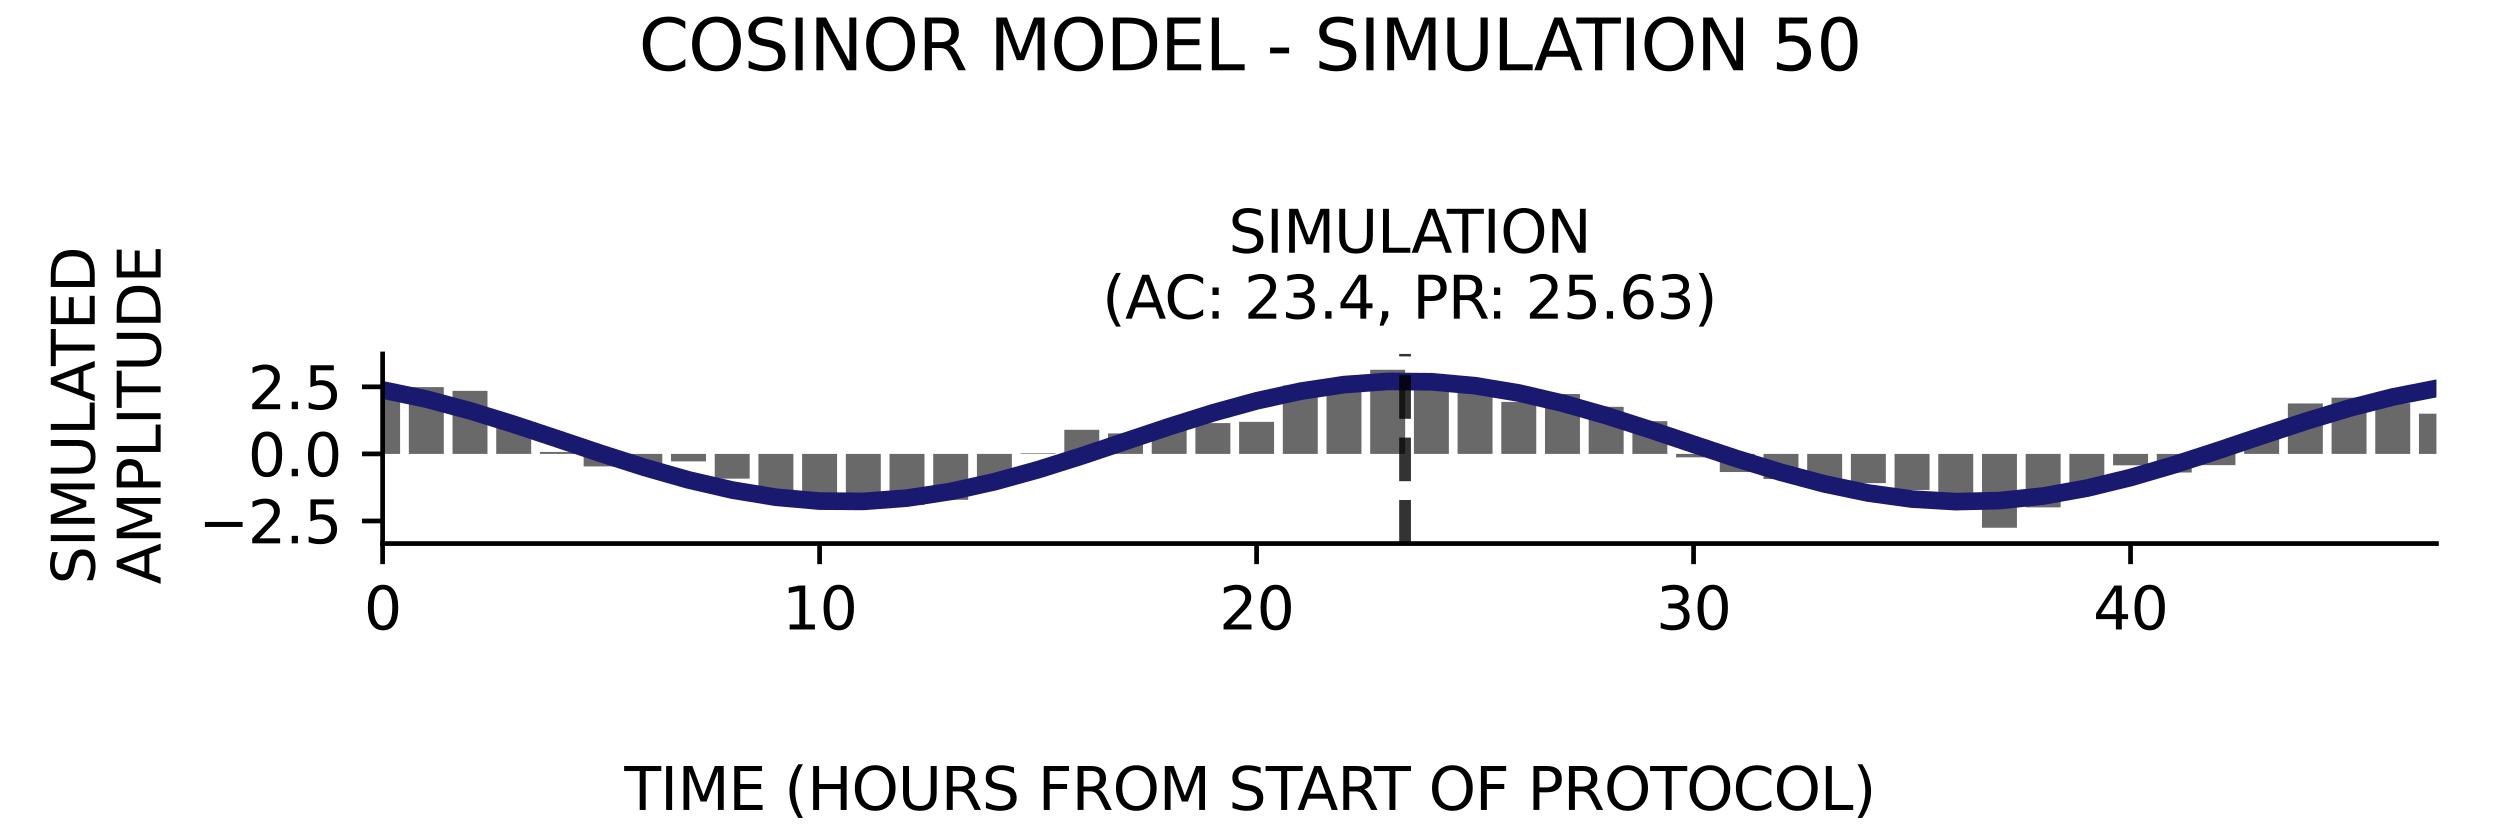 <?xml version="1.0" encoding="utf-8" standalone="no"?>
<!DOCTYPE svg PUBLIC "-//W3C//DTD SVG 1.1//EN"
  "http://www.w3.org/Graphics/SVG/1.1/DTD/svg11.dtd">
<svg xmlns:xlink="http://www.w3.org/1999/xlink" width="424.8pt" height="141.12pt" viewBox="0 0 424.8 141.12" xmlns="http://www.w3.org/2000/svg" version="1.1">
 <defs>
  <style type="text/css">*{stroke-linejoin: round; stroke-linecap: butt}</style>
 </defs>
 <g id="figure_1">
  <g id="patch_1">
   <path d="M 0 141.12 
L 424.8 141.12 
L 424.8 0 
L 0 0 
z
" style="fill: #ffffff"/>
  </g>
  <g id="axes_1">
   <g id="patch_2">
    <path d="M 65.014 92.36 
L 414 92.36 
L 414 60.144 
L 65.014 60.144 
z
" style="fill: #ffffff"/>
   </g>
   <g id="patch_3">
    <path d="M 62.044 77.127 
L 67.984 77.127 
L 67.984 66.627 
L 62.044 66.627 
z
" clip-path="url(#p92daa5f300)" style="fill: #696969"/>
   </g>
   <g id="patch_4">
    <path d="M 69.469 77.127 
L 75.409 77.127 
L 75.409 65.777 
L 69.469 65.777 
z
" clip-path="url(#p92daa5f300)" style="fill: #696969"/>
   </g>
   <g id="patch_5">
    <path d="M 76.894 77.127 
L 82.835 77.127 
L 82.835 66.414 
L 76.894 66.414 
z
" clip-path="url(#p92daa5f300)" style="fill: #696969"/>
   </g>
   <g id="patch_6">
    <path d="M 84.32 77.127 
L 90.26 77.127 
L 90.26 71.791 
L 84.32 71.791 
z
" clip-path="url(#p92daa5f300)" style="fill: #696969"/>
   </g>
   <g id="patch_7">
    <path d="M 91.745 77.127 
L 97.685 77.127 
L 97.685 76.795 
L 91.745 76.795 
z
" clip-path="url(#p92daa5f300)" style="fill: #696969"/>
   </g>
   <g id="patch_8">
    <path d="M 99.17 77.127 
L 105.11 77.127 
L 105.11 79.252 
L 99.17 79.252 
z
" clip-path="url(#p92daa5f300)" style="fill: #696969"/>
   </g>
   <g id="patch_9">
    <path d="M 106.595 77.127 
L 112.535 77.127 
L 112.535 79.824 
L 106.595 79.824 
z
" clip-path="url(#p92daa5f300)" style="fill: #696969"/>
   </g>
   <g id="patch_10">
    <path d="M 114.021 77.127 
L 119.961 77.127 
L 119.961 78.399 
L 114.021 78.399 
z
" clip-path="url(#p92daa5f300)" style="fill: #696969"/>
   </g>
   <g id="patch_11">
    <path d="M 121.446 77.127 
L 127.386 77.127 
L 127.386 81.333 
L 121.446 81.333 
z
" clip-path="url(#p92daa5f300)" style="fill: #696969"/>
   </g>
   <g id="patch_12">
    <path d="M 128.871 77.127 
L 134.811 77.127 
L 134.811 83.956 
L 128.871 83.956 
z
" clip-path="url(#p92daa5f300)" style="fill: #696969"/>
   </g>
   <g id="patch_13">
    <path d="M 136.296 77.127 
L 142.236 77.127 
L 142.236 86.313 
L 136.296 86.313 
z
" clip-path="url(#p92daa5f300)" style="fill: #696969"/>
   </g>
   <g id="patch_14">
    <path d="M 143.721 77.127 
L 149.662 77.127 
L 149.662 84.591 
L 143.721 84.591 
z
" clip-path="url(#p92daa5f300)" style="fill: #696969"/>
   </g>
   <g id="patch_15">
    <path d="M 151.147 77.127 
L 157.087 77.127 
L 157.087 85.82 
L 151.147 85.82 
z
" clip-path="url(#p92daa5f300)" style="fill: #696969"/>
   </g>
   <g id="patch_16">
    <path d="M 158.572 77.127 
L 164.512 77.127 
L 164.512 84.924 
L 158.572 84.924 
z
" clip-path="url(#p92daa5f300)" style="fill: #696969"/>
   </g>
   <g id="patch_17">
    <path d="M 165.997 77.127 
L 171.937 77.127 
L 171.937 81.56 
L 165.997 81.56 
z
" clip-path="url(#p92daa5f300)" style="fill: #696969"/>
   </g>
   <g id="patch_18">
    <path d="M 173.422 77.127 
L 179.363 77.127 
L 179.363 77.017 
L 173.422 77.017 
z
" clip-path="url(#p92daa5f300)" style="fill: #696969"/>
   </g>
   <g id="patch_19">
    <path d="M 180.848 77.127 
L 186.788 77.127 
L 186.788 73.031 
L 180.848 73.031 
z
" clip-path="url(#p92daa5f300)" style="fill: #696969"/>
   </g>
   <g id="patch_20">
    <path d="M 188.273 77.127 
L 194.213 77.127 
L 194.213 73.647 
L 188.273 73.647 
z
" clip-path="url(#p92daa5f300)" style="fill: #696969"/>
   </g>
   <g id="patch_21">
    <path d="M 195.698 77.127 
L 201.638 77.127 
L 201.638 72.742 
L 195.698 72.742 
z
" clip-path="url(#p92daa5f300)" style="fill: #696969"/>
   </g>
   <g id="patch_22">
    <path d="M 203.123 77.127 
L 209.064 77.127 
L 209.064 71.893 
L 203.123 71.893 
z
" clip-path="url(#p92daa5f300)" style="fill: #696969"/>
   </g>
   <g id="patch_23">
    <path d="M 210.549 77.127 
L 216.489 77.127 
L 216.489 71.682 
L 210.549 71.682 
z
" clip-path="url(#p92daa5f300)" style="fill: #696969"/>
   </g>
   <g id="patch_24">
    <path d="M 217.974 77.127 
L 223.914 77.127 
L 223.914 65.517 
L 217.974 65.517 
z
" clip-path="url(#p92daa5f300)" style="fill: #696969"/>
   </g>
   <g id="patch_25">
    <path d="M 225.399 77.127 
L 231.339 77.127 
L 231.339 65.249 
L 225.399 65.249 
z
" clip-path="url(#p92daa5f300)" style="fill: #696969"/>
   </g>
   <g id="patch_26">
    <path d="M 232.824 77.127 
L 238.764 77.127 
L 238.764 62.829 
L 232.824 62.829 
z
" clip-path="url(#p92daa5f300)" style="fill: #696969"/>
   </g>
   <g id="patch_27">
    <path d="M 240.25 77.127 
L 246.19 77.127 
L 246.19 65.933 
L 240.25 65.933 
z
" clip-path="url(#p92daa5f300)" style="fill: #696969"/>
   </g>
   <g id="patch_28">
    <path d="M 247.675 77.127 
L 253.615 77.127 
L 253.615 65.722 
L 247.675 65.722 
z
" clip-path="url(#p92daa5f300)" style="fill: #696969"/>
   </g>
   <g id="patch_29">
    <path d="M 255.1 77.127 
L 261.04 77.127 
L 261.04 68.29 
L 255.1 68.29 
z
" clip-path="url(#p92daa5f300)" style="fill: #696969"/>
   </g>
   <g id="patch_30">
    <path d="M 262.525 77.127 
L 268.465 77.127 
L 268.465 66.952 
L 262.525 66.952 
z
" clip-path="url(#p92daa5f300)" style="fill: #696969"/>
   </g>
   <g id="patch_31">
    <path d="M 269.95 77.127 
L 275.891 77.127 
L 275.891 69.124 
L 269.95 69.124 
z
" clip-path="url(#p92daa5f300)" style="fill: #696969"/>
   </g>
   <g id="patch_32">
    <path d="M 277.376 77.127 
L 283.316 77.127 
L 283.316 71.57 
L 277.376 71.57 
z
" clip-path="url(#p92daa5f300)" style="fill: #696969"/>
   </g>
   <g id="patch_33">
    <path d="M 284.801 77.127 
L 290.741 77.127 
L 290.741 77.709 
L 284.801 77.709 
z
" clip-path="url(#p92daa5f300)" style="fill: #696969"/>
   </g>
   <g id="patch_34">
    <path d="M 292.226 77.127 
L 298.166 77.127 
L 298.166 80.207 
L 292.226 80.207 
z
" clip-path="url(#p92daa5f300)" style="fill: #696969"/>
   </g>
   <g id="patch_35">
    <path d="M 299.651 77.127 
L 305.592 77.127 
L 305.592 81.391 
L 299.651 81.391 
z
" clip-path="url(#p92daa5f300)" style="fill: #696969"/>
   </g>
   <g id="patch_36">
    <path d="M 307.077 77.127 
L 313.017 77.127 
L 313.017 82.928 
L 307.077 82.928 
z
" clip-path="url(#p92daa5f300)" style="fill: #696969"/>
   </g>
   <g id="patch_37">
    <path d="M 314.502 77.127 
L 320.442 77.127 
L 320.442 82.094 
L 314.502 82.094 
z
" clip-path="url(#p92daa5f300)" style="fill: #696969"/>
   </g>
   <g id="patch_38">
    <path d="M 321.927 77.127 
L 327.867 77.127 
L 327.867 83.258 
L 321.927 83.258 
z
" clip-path="url(#p92daa5f300)" style="fill: #696969"/>
   </g>
   <g id="patch_39">
    <path d="M 329.352 77.127 
L 335.293 77.127 
L 335.293 83.993 
L 329.352 83.993 
z
" clip-path="url(#p92daa5f300)" style="fill: #696969"/>
   </g>
   <g id="patch_40">
    <path d="M 336.778 77.127 
L 342.718 77.127 
L 342.718 89.675 
L 336.778 89.675 
z
" clip-path="url(#p92daa5f300)" style="fill: #696969"/>
   </g>
   <g id="patch_41">
    <path d="M 344.203 77.127 
L 350.143 77.127 
L 350.143 86.215 
L 344.203 86.215 
z
" clip-path="url(#p92daa5f300)" style="fill: #696969"/>
   </g>
   <g id="patch_42">
    <path d="M 351.628 77.127 
L 357.568 77.127 
L 357.568 83.317 
L 351.628 83.317 
z
" clip-path="url(#p92daa5f300)" style="fill: #696969"/>
   </g>
   <g id="patch_43">
    <path d="M 359.053 77.127 
L 364.993 77.127 
L 364.993 79.064 
L 359.053 79.064 
z
" clip-path="url(#p92daa5f300)" style="fill: #696969"/>
   </g>
   <g id="patch_44">
    <path d="M 366.479 77.127 
L 372.419 77.127 
L 372.419 80.291 
L 366.479 80.291 
z
" clip-path="url(#p92daa5f300)" style="fill: #696969"/>
   </g>
   <g id="patch_45">
    <path d="M 373.904 77.127 
L 379.844 77.127 
L 379.844 79.039 
L 373.904 79.039 
z
" clip-path="url(#p92daa5f300)" style="fill: #696969"/>
   </g>
   <g id="patch_46">
    <path d="M 381.329 77.127 
L 387.269 77.127 
L 387.269 74.181 
L 381.329 74.181 
z
" clip-path="url(#p92daa5f300)" style="fill: #696969"/>
   </g>
   <g id="patch_47">
    <path d="M 388.754 77.127 
L 394.694 77.127 
L 394.694 68.554 
L 388.754 68.554 
z
" clip-path="url(#p92daa5f300)" style="fill: #696969"/>
   </g>
   <g id="patch_48">
    <path d="M 396.179 77.127 
L 402.12 77.127 
L 402.12 67.572 
L 396.179 67.572 
z
" clip-path="url(#p92daa5f300)" style="fill: #696969"/>
   </g>
   <g id="patch_49">
    <path d="M 403.605 77.127 
L 409.545 77.127 
L 409.545 68.504 
L 403.605 68.504 
z
" clip-path="url(#p92daa5f300)" style="fill: #696969"/>
   </g>
   <g id="patch_50">
    <path d="M 411.03 77.127 
L 416.97 77.127 
L 416.97 70.293 
L 411.03 70.293 
z
" clip-path="url(#p92daa5f300)" style="fill: #696969"/>
   </g>
   <g id="matplotlib.axis_1">
    <g id="xtick_1">
     <g id="line2d_1">
      <defs>
       <path id="m8eefd3e956" d="M 0 0 
L 0 3.5 
" style="stroke: #000000; stroke-width: 0.8"/>
      </defs>
      <g>
       <use xlink:href="#m8eefd3e956" x="65.014" y="92.36" style="stroke: #000000; stroke-width: 0.8"/>
      </g>
     </g>
     <g id="text_1">
      <!-- 0 -->
      <g transform="translate(61.833 106.958) scale(0.1 -0.1)">
       <defs>
        <path id="DejaVuSans-30" d="M 2034 4250 
Q 1547 4250 1301 3770 
Q 1056 3291 1056 2328 
Q 1056 1369 1301 889 
Q 1547 409 2034 409 
Q 2525 409 2770 889 
Q 3016 1369 3016 2328 
Q 3016 3291 2770 3770 
Q 2525 4250 2034 4250 
z
M 2034 4750 
Q 2819 4750 3233 4129 
Q 3647 3509 3647 2328 
Q 3647 1150 3233 529 
Q 2819 -91 2034 -91 
Q 1250 -91 836 529 
Q 422 1150 422 2328 
Q 422 3509 836 4129 
Q 1250 4750 2034 4750 
z
" transform="scale(0.016)"/>
       </defs>
       <use xlink:href="#DejaVuSans-30"/>
      </g>
     </g>
    </g>
    <g id="xtick_2">
     <g id="line2d_2">
      <g>
       <use xlink:href="#m8eefd3e956" x="139.266" y="92.36" style="stroke: #000000; stroke-width: 0.8"/>
      </g>
     </g>
     <g id="text_2">
      <!-- 10 -->
      <g transform="translate(132.904 106.958) scale(0.1 -0.1)">
       <defs>
        <path id="DejaVuSans-31" d="M 794 531 
L 1825 531 
L 1825 4091 
L 703 3866 
L 703 4441 
L 1819 4666 
L 2450 4666 
L 2450 531 
L 3481 531 
L 3481 0 
L 794 0 
L 794 531 
z
" transform="scale(0.016)"/>
       </defs>
       <use xlink:href="#DejaVuSans-31"/>
       <use xlink:href="#DejaVuSans-30" x="63.623"/>
      </g>
     </g>
    </g>
    <g id="xtick_3">
     <g id="line2d_3">
      <g>
       <use xlink:href="#m8eefd3e956" x="213.519" y="92.36" style="stroke: #000000; stroke-width: 0.8"/>
      </g>
     </g>
     <g id="text_3">
      <!-- 20 -->
      <g transform="translate(207.156 106.958) scale(0.1 -0.1)">
       <defs>
        <path id="DejaVuSans-32" d="M 1228 531 
L 3431 531 
L 3431 0 
L 469 0 
L 469 531 
Q 828 903 1448 1529 
Q 2069 2156 2228 2338 
Q 2531 2678 2651 2914 
Q 2772 3150 2772 3378 
Q 2772 3750 2511 3984 
Q 2250 4219 1831 4219 
Q 1534 4219 1204 4116 
Q 875 4013 500 3803 
L 500 4441 
Q 881 4594 1212 4672 
Q 1544 4750 1819 4750 
Q 2544 4750 2975 4387 
Q 3406 4025 3406 3419 
Q 3406 3131 3298 2873 
Q 3191 2616 2906 2266 
Q 2828 2175 2409 1742 
Q 1991 1309 1228 531 
z
" transform="scale(0.016)"/>
       </defs>
       <use xlink:href="#DejaVuSans-32"/>
       <use xlink:href="#DejaVuSans-30" x="63.623"/>
      </g>
     </g>
    </g>
    <g id="xtick_4">
     <g id="line2d_4">
      <g>
       <use xlink:href="#m8eefd3e956" x="287.771" y="92.36" style="stroke: #000000; stroke-width: 0.8"/>
      </g>
     </g>
     <g id="text_4">
      <!-- 30 -->
      <g transform="translate(281.409 106.958) scale(0.1 -0.1)">
       <defs>
        <path id="DejaVuSans-33" d="M 2597 2516 
Q 3050 2419 3304 2112 
Q 3559 1806 3559 1356 
Q 3559 666 3084 287 
Q 2609 -91 1734 -91 
Q 1441 -91 1130 -33 
Q 819 25 488 141 
L 488 750 
Q 750 597 1062 519 
Q 1375 441 1716 441 
Q 2309 441 2620 675 
Q 2931 909 2931 1356 
Q 2931 1769 2642 2001 
Q 2353 2234 1838 2234 
L 1294 2234 
L 1294 2753 
L 1863 2753 
Q 2328 2753 2575 2939 
Q 2822 3125 2822 3475 
Q 2822 3834 2567 4026 
Q 2313 4219 1838 4219 
Q 1578 4219 1281 4162 
Q 984 4106 628 3988 
L 628 4550 
Q 988 4650 1302 4700 
Q 1616 4750 1894 4750 
Q 2613 4750 3031 4423 
Q 3450 4097 3450 3541 
Q 3450 3153 3228 2886 
Q 3006 2619 2597 2516 
z
" transform="scale(0.016)"/>
       </defs>
       <use xlink:href="#DejaVuSans-33"/>
       <use xlink:href="#DejaVuSans-30" x="63.623"/>
      </g>
     </g>
    </g>
    <g id="xtick_5">
     <g id="line2d_5">
      <g>
       <use xlink:href="#m8eefd3e956" x="362.023" y="92.36" style="stroke: #000000; stroke-width: 0.8"/>
      </g>
     </g>
     <g id="text_5">
      <!-- 40 -->
      <g transform="translate(355.661 106.958) scale(0.1 -0.1)">
       <defs>
        <path id="DejaVuSans-34" d="M 2419 4116 
L 825 1625 
L 2419 1625 
L 2419 4116 
z
M 2253 4666 
L 3047 4666 
L 3047 1625 
L 3713 1625 
L 3713 1100 
L 3047 1100 
L 3047 0 
L 2419 0 
L 2419 1100 
L 313 1100 
L 313 1709 
L 2253 4666 
z
" transform="scale(0.016)"/>
       </defs>
       <use xlink:href="#DejaVuSans-34"/>
       <use xlink:href="#DejaVuSans-30" x="63.623"/>
      </g>
     </g>
    </g>
   </g>
   <g id="matplotlib.axis_2">
    <g id="ytick_1">
     <g id="line2d_6">
      <defs>
       <path id="m705f7ab3ec" d="M 0 0 
L -3.5 0 
" style="stroke: #000000; stroke-width: 0.8"/>
      </defs>
      <g>
       <use xlink:href="#m705f7ab3ec" x="65.014" y="88.522" style="stroke: #000000; stroke-width: 0.8"/>
      </g>
     </g>
     <g id="text_6">
      <!-- −2.5 -->
      <g transform="translate(33.731 92.322) scale(0.1 -0.1)">
       <defs>
        <path id="DejaVuSans-2212" d="M 678 2272 
L 4684 2272 
L 4684 1741 
L 678 1741 
L 678 2272 
z
" transform="scale(0.016)"/>
        <path id="DejaVuSans-2e" d="M 684 794 
L 1344 794 
L 1344 0 
L 684 0 
L 684 794 
z
" transform="scale(0.016)"/>
        <path id="DejaVuSans-35" d="M 691 4666 
L 3169 4666 
L 3169 4134 
L 1269 4134 
L 1269 2991 
Q 1406 3038 1543 3061 
Q 1681 3084 1819 3084 
Q 2600 3084 3056 2656 
Q 3513 2228 3513 1497 
Q 3513 744 3044 326 
Q 2575 -91 1722 -91 
Q 1428 -91 1123 -41 
Q 819 9 494 109 
L 494 744 
Q 775 591 1075 516 
Q 1375 441 1709 441 
Q 2250 441 2565 725 
Q 2881 1009 2881 1497 
Q 2881 1984 2565 2268 
Q 2250 2553 1709 2553 
Q 1456 2553 1204 2497 
Q 953 2441 691 2322 
L 691 4666 
z
" transform="scale(0.016)"/>
       </defs>
       <use xlink:href="#DejaVuSans-2212"/>
       <use xlink:href="#DejaVuSans-32" x="83.789"/>
       <use xlink:href="#DejaVuSans-2e" x="147.412"/>
       <use xlink:href="#DejaVuSans-35" x="179.199"/>
      </g>
     </g>
    </g>
    <g id="ytick_2">
     <g id="line2d_7">
      <g>
       <use xlink:href="#m705f7ab3ec" x="65.014" y="77.127" style="stroke: #000000; stroke-width: 0.8"/>
      </g>
     </g>
     <g id="text_7">
      <!-- 0.0 -->
      <g transform="translate(42.111 80.927) scale(0.1 -0.1)">
       <use xlink:href="#DejaVuSans-30"/>
       <use xlink:href="#DejaVuSans-2e" x="63.623"/>
       <use xlink:href="#DejaVuSans-30" x="95.41"/>
      </g>
     </g>
    </g>
    <g id="ytick_3">
     <g id="line2d_8">
      <g>
       <use xlink:href="#m705f7ab3ec" x="65.014" y="65.733" style="stroke: #000000; stroke-width: 0.8"/>
      </g>
     </g>
     <g id="text_8">
      <!-- 2.5 -->
      <g transform="translate(42.111 69.532) scale(0.1 -0.1)">
       <use xlink:href="#DejaVuSans-32"/>
       <use xlink:href="#DejaVuSans-2e" x="63.623"/>
       <use xlink:href="#DejaVuSans-35" x="95.41"/>
      </g>
     </g>
    </g>
   </g>
   <g id="line2d_9">
    <path d="M 65.014 66.256 
L 72.439 67.811 
L 79.864 69.797 
L 87.29 72.094 
L 94.715 74.565 
L 102.14 77.063 
L 109.565 79.437 
L 116.991 81.547 
L 124.416 83.265 
L 131.841 84.489 
L 139.266 85.147 
L 146.692 85.198 
L 154.117 84.639 
L 161.542 83.505 
L 168.967 81.862 
L 176.393 79.809 
L 183.818 77.469 
L 191.243 74.982 
L 198.668 72.496 
L 206.093 70.16 
L 213.519 68.114 
L 220.944 66.48 
L 228.369 65.356 
L 235.794 64.809 
L 243.22 64.871 
L 250.645 65.54 
L 258.07 66.775 
L 265.495 68.502 
L 272.921 70.617 
L 280.346 72.996 
L 287.771 75.494 
L 295.196 77.963 
L 302.621 80.256 
L 310.047 82.234 
L 317.472 83.78 
L 324.897 84.802 
L 332.322 85.237 
L 339.748 85.061 
L 347.173 84.284 
L 354.598 82.951 
L 362.023 81.144 
L 369.449 78.97 
L 376.874 76.558 
L 384.299 74.054 
L 391.724 71.606 
L 399.15 69.362 
L 406.575 67.455 
L 414 66 
" clip-path="url(#p92daa5f300)" style="fill: none; stroke: #191970; stroke-width: 3; stroke-linecap: square"/>
   </g>
   <g id="line2d_10">
    <path d="M 238.749 92.36 
L 238.749 60.144 
" clip-path="url(#p92daa5f300)" style="fill: none; stroke-dasharray: 7.4,3.2; stroke-dashoffset: 0; stroke: #000000; stroke-opacity: 0.8; stroke-width: 2"/>
   </g>
   <g id="patch_51">
    <path d="M 65.014 92.36 
L 65.014 60.144 
" style="fill: none; stroke: #000000; stroke-width: 0.8; stroke-linejoin: miter; stroke-linecap: square"/>
   </g>
   <g id="patch_52">
    <path d="M 65.014 92.36 
L 414 92.36 
" style="fill: none; stroke: #000000; stroke-width: 0.8; stroke-linejoin: miter; stroke-linecap: square"/>
   </g>
   <g id="text_9">
    <!-- SIMULATION -->
    <g transform="translate(208.748 42.946) scale(0.1 -0.1)">
     <defs>
      <path id="DejaVuSans-53" d="M 3425 4513 
L 3425 3897 
Q 3066 4069 2747 4153 
Q 2428 4238 2131 4238 
Q 1616 4238 1336 4038 
Q 1056 3838 1056 3469 
Q 1056 3159 1242 3001 
Q 1428 2844 1947 2747 
L 2328 2669 
Q 3034 2534 3370 2195 
Q 3706 1856 3706 1288 
Q 3706 609 3251 259 
Q 2797 -91 1919 -91 
Q 1588 -91 1214 -16 
Q 841 59 441 206 
L 441 856 
Q 825 641 1194 531 
Q 1563 422 1919 422 
Q 2459 422 2753 634 
Q 3047 847 3047 1241 
Q 3047 1584 2836 1778 
Q 2625 1972 2144 2069 
L 1759 2144 
Q 1053 2284 737 2584 
Q 422 2884 422 3419 
Q 422 4038 858 4394 
Q 1294 4750 2059 4750 
Q 2388 4750 2728 4690 
Q 3069 4631 3425 4513 
z
" transform="scale(0.016)"/>
      <path id="DejaVuSans-49" d="M 628 4666 
L 1259 4666 
L 1259 0 
L 628 0 
L 628 4666 
z
" transform="scale(0.016)"/>
      <path id="DejaVuSans-4d" d="M 628 4666 
L 1569 4666 
L 2759 1491 
L 3956 4666 
L 4897 4666 
L 4897 0 
L 4281 0 
L 4281 4097 
L 3078 897 
L 2444 897 
L 1241 4097 
L 1241 0 
L 628 0 
L 628 4666 
z
" transform="scale(0.016)"/>
      <path id="DejaVuSans-55" d="M 556 4666 
L 1191 4666 
L 1191 1831 
Q 1191 1081 1462 751 
Q 1734 422 2344 422 
Q 2950 422 3222 751 
Q 3494 1081 3494 1831 
L 3494 4666 
L 4128 4666 
L 4128 1753 
Q 4128 841 3676 375 
Q 3225 -91 2344 -91 
Q 1459 -91 1007 375 
Q 556 841 556 1753 
L 556 4666 
z
" transform="scale(0.016)"/>
      <path id="DejaVuSans-4c" d="M 628 4666 
L 1259 4666 
L 1259 531 
L 3531 531 
L 3531 0 
L 628 0 
L 628 4666 
z
" transform="scale(0.016)"/>
      <path id="DejaVuSans-41" d="M 2188 4044 
L 1331 1722 
L 3047 1722 
L 2188 4044 
z
M 1831 4666 
L 2547 4666 
L 4325 0 
L 3669 0 
L 3244 1197 
L 1141 1197 
L 716 0 
L 50 0 
L 1831 4666 
z
" transform="scale(0.016)"/>
      <path id="DejaVuSans-54" d="M -19 4666 
L 3928 4666 
L 3928 4134 
L 2272 4134 
L 2272 0 
L 1638 0 
L 1638 4134 
L -19 4134 
L -19 4666 
z
" transform="scale(0.016)"/>
      <path id="DejaVuSans-4f" d="M 2522 4238 
Q 1834 4238 1429 3725 
Q 1025 3213 1025 2328 
Q 1025 1447 1429 934 
Q 1834 422 2522 422 
Q 3209 422 3611 934 
Q 4013 1447 4013 2328 
Q 4013 3213 3611 3725 
Q 3209 4238 2522 4238 
z
M 2522 4750 
Q 3503 4750 4090 4092 
Q 4678 3434 4678 2328 
Q 4678 1225 4090 567 
Q 3503 -91 2522 -91 
Q 1538 -91 948 565 
Q 359 1222 359 2328 
Q 359 3434 948 4092 
Q 1538 4750 2522 4750 
z
" transform="scale(0.016)"/>
      <path id="DejaVuSans-4e" d="M 628 4666 
L 1478 4666 
L 3547 763 
L 3547 4666 
L 4159 4666 
L 4159 0 
L 3309 0 
L 1241 3903 
L 1241 0 
L 628 0 
L 628 4666 
z
" transform="scale(0.016)"/>
     </defs>
     <use xlink:href="#DejaVuSans-53"/>
     <use xlink:href="#DejaVuSans-49" x="63.477"/>
     <use xlink:href="#DejaVuSans-4d" x="92.969"/>
     <use xlink:href="#DejaVuSans-55" x="179.248"/>
     <use xlink:href="#DejaVuSans-4c" x="252.441"/>
     <use xlink:href="#DejaVuSans-41" x="310.404"/>
     <use xlink:href="#DejaVuSans-54" x="371.062"/>
     <use xlink:href="#DejaVuSans-49" x="432.146"/>
     <use xlink:href="#DejaVuSans-4f" x="461.639"/>
     <use xlink:href="#DejaVuSans-4e" x="540.35"/>
    </g>
    <!-- (AC: 23.4, PR: 25.63) -->
    <g transform="translate(187.277 54.144) scale(0.1 -0.1)">
     <defs>
      <path id="DejaVuSans-28" d="M 1984 4856 
Q 1566 4138 1362 3434 
Q 1159 2731 1159 2009 
Q 1159 1288 1364 580 
Q 1569 -128 1984 -844 
L 1484 -844 
Q 1016 -109 783 600 
Q 550 1309 550 2009 
Q 550 2706 781 3412 
Q 1013 4119 1484 4856 
L 1984 4856 
z
" transform="scale(0.016)"/>
      <path id="DejaVuSans-43" d="M 4122 4306 
L 4122 3641 
Q 3803 3938 3442 4084 
Q 3081 4231 2675 4231 
Q 1875 4231 1450 3742 
Q 1025 3253 1025 2328 
Q 1025 1406 1450 917 
Q 1875 428 2675 428 
Q 3081 428 3442 575 
Q 3803 722 4122 1019 
L 4122 359 
Q 3791 134 3420 21 
Q 3050 -91 2638 -91 
Q 1578 -91 968 557 
Q 359 1206 359 2328 
Q 359 3453 968 4101 
Q 1578 4750 2638 4750 
Q 3056 4750 3426 4639 
Q 3797 4528 4122 4306 
z
" transform="scale(0.016)"/>
      <path id="DejaVuSans-3a" d="M 750 794 
L 1409 794 
L 1409 0 
L 750 0 
L 750 794 
z
M 750 3309 
L 1409 3309 
L 1409 2516 
L 750 2516 
L 750 3309 
z
" transform="scale(0.016)"/>
      <path id="DejaVuSans-20" transform="scale(0.016)"/>
      <path id="DejaVuSans-2c" d="M 750 794 
L 1409 794 
L 1409 256 
L 897 -744 
L 494 -744 
L 750 256 
L 750 794 
z
" transform="scale(0.016)"/>
      <path id="DejaVuSans-50" d="M 1259 4147 
L 1259 2394 
L 2053 2394 
Q 2494 2394 2734 2622 
Q 2975 2850 2975 3272 
Q 2975 3691 2734 3919 
Q 2494 4147 2053 4147 
L 1259 4147 
z
M 628 4666 
L 2053 4666 
Q 2838 4666 3239 4311 
Q 3641 3956 3641 3272 
Q 3641 2581 3239 2228 
Q 2838 1875 2053 1875 
L 1259 1875 
L 1259 0 
L 628 0 
L 628 4666 
z
" transform="scale(0.016)"/>
      <path id="DejaVuSans-52" d="M 2841 2188 
Q 3044 2119 3236 1894 
Q 3428 1669 3622 1275 
L 4263 0 
L 3584 0 
L 2988 1197 
Q 2756 1666 2539 1819 
Q 2322 1972 1947 1972 
L 1259 1972 
L 1259 0 
L 628 0 
L 628 4666 
L 2053 4666 
Q 2853 4666 3247 4331 
Q 3641 3997 3641 3322 
Q 3641 2881 3436 2590 
Q 3231 2300 2841 2188 
z
M 1259 4147 
L 1259 2491 
L 2053 2491 
Q 2509 2491 2742 2702 
Q 2975 2913 2975 3322 
Q 2975 3731 2742 3939 
Q 2509 4147 2053 4147 
L 1259 4147 
z
" transform="scale(0.016)"/>
      <path id="DejaVuSans-36" d="M 2113 2584 
Q 1688 2584 1439 2293 
Q 1191 2003 1191 1497 
Q 1191 994 1439 701 
Q 1688 409 2113 409 
Q 2538 409 2786 701 
Q 3034 994 3034 1497 
Q 3034 2003 2786 2293 
Q 2538 2584 2113 2584 
z
M 3366 4563 
L 3366 3988 
Q 3128 4100 2886 4159 
Q 2644 4219 2406 4219 
Q 1781 4219 1451 3797 
Q 1122 3375 1075 2522 
Q 1259 2794 1537 2939 
Q 1816 3084 2150 3084 
Q 2853 3084 3261 2657 
Q 3669 2231 3669 1497 
Q 3669 778 3244 343 
Q 2819 -91 2113 -91 
Q 1303 -91 875 529 
Q 447 1150 447 2328 
Q 447 3434 972 4092 
Q 1497 4750 2381 4750 
Q 2619 4750 2861 4703 
Q 3103 4656 3366 4563 
z
" transform="scale(0.016)"/>
      <path id="DejaVuSans-29" d="M 513 4856 
L 1013 4856 
Q 1481 4119 1714 3412 
Q 1947 2706 1947 2009 
Q 1947 1309 1714 600 
Q 1481 -109 1013 -844 
L 513 -844 
Q 928 -128 1133 580 
Q 1338 1288 1338 2009 
Q 1338 2731 1133 3434 
Q 928 4138 513 4856 
z
" transform="scale(0.016)"/>
     </defs>
     <use xlink:href="#DejaVuSans-28"/>
     <use xlink:href="#DejaVuSans-41" x="39.014"/>
     <use xlink:href="#DejaVuSans-43" x="105.672"/>
     <use xlink:href="#DejaVuSans-3a" x="175.496"/>
     <use xlink:href="#DejaVuSans-20" x="209.188"/>
     <use xlink:href="#DejaVuSans-32" x="240.975"/>
     <use xlink:href="#DejaVuSans-33" x="304.598"/>
     <use xlink:href="#DejaVuSans-2e" x="368.221"/>
     <use xlink:href="#DejaVuSans-34" x="400.008"/>
     <use xlink:href="#DejaVuSans-2c" x="463.631"/>
     <use xlink:href="#DejaVuSans-20" x="495.418"/>
     <use xlink:href="#DejaVuSans-50" x="527.205"/>
     <use xlink:href="#DejaVuSans-52" x="587.508"/>
     <use xlink:href="#DejaVuSans-3a" x="653.865"/>
     <use xlink:href="#DejaVuSans-20" x="687.557"/>
     <use xlink:href="#DejaVuSans-32" x="719.344"/>
     <use xlink:href="#DejaVuSans-35" x="782.967"/>
     <use xlink:href="#DejaVuSans-2e" x="846.59"/>
     <use xlink:href="#DejaVuSans-36" x="878.377"/>
     <use xlink:href="#DejaVuSans-33" x="942"/>
     <use xlink:href="#DejaVuSans-29" x="1005.623"/>
    </g>
   </g>
  </g>
  <g id="text_10">
   <!-- COSINOR MODEL - SIMULATION 50 -->
   <g transform="translate(108.534 11.941) scale(0.12 -0.12)">
    <defs>
     <path id="DejaVuSans-44" d="M 1259 4147 
L 1259 519 
L 2022 519 
Q 2988 519 3436 956 
Q 3884 1394 3884 2338 
Q 3884 3275 3436 3711 
Q 2988 4147 2022 4147 
L 1259 4147 
z
M 628 4666 
L 1925 4666 
Q 3281 4666 3915 4102 
Q 4550 3538 4550 2338 
Q 4550 1131 3912 565 
Q 3275 0 1925 0 
L 628 0 
L 628 4666 
z
" transform="scale(0.016)"/>
     <path id="DejaVuSans-45" d="M 628 4666 
L 3578 4666 
L 3578 4134 
L 1259 4134 
L 1259 2753 
L 3481 2753 
L 3481 2222 
L 1259 2222 
L 1259 531 
L 3634 531 
L 3634 0 
L 628 0 
L 628 4666 
z
" transform="scale(0.016)"/>
     <path id="DejaVuSans-2d" d="M 313 2009 
L 1997 2009 
L 1997 1497 
L 313 1497 
L 313 2009 
z
" transform="scale(0.016)"/>
    </defs>
    <use xlink:href="#DejaVuSans-43"/>
    <use xlink:href="#DejaVuSans-4f" x="69.824"/>
    <use xlink:href="#DejaVuSans-53" x="148.535"/>
    <use xlink:href="#DejaVuSans-49" x="212.012"/>
    <use xlink:href="#DejaVuSans-4e" x="241.504"/>
    <use xlink:href="#DejaVuSans-4f" x="316.309"/>
    <use xlink:href="#DejaVuSans-52" x="395.02"/>
    <use xlink:href="#DejaVuSans-20" x="464.502"/>
    <use xlink:href="#DejaVuSans-4d" x="496.289"/>
    <use xlink:href="#DejaVuSans-4f" x="582.568"/>
    <use xlink:href="#DejaVuSans-44" x="661.279"/>
    <use xlink:href="#DejaVuSans-45" x="738.281"/>
    <use xlink:href="#DejaVuSans-4c" x="801.465"/>
    <use xlink:href="#DejaVuSans-20" x="857.178"/>
    <use xlink:href="#DejaVuSans-2d" x="888.965"/>
    <use xlink:href="#DejaVuSans-20" x="925.049"/>
    <use xlink:href="#DejaVuSans-53" x="956.836"/>
    <use xlink:href="#DejaVuSans-49" x="1020.312"/>
    <use xlink:href="#DejaVuSans-4d" x="1049.805"/>
    <use xlink:href="#DejaVuSans-55" x="1136.084"/>
    <use xlink:href="#DejaVuSans-4c" x="1209.277"/>
    <use xlink:href="#DejaVuSans-41" x="1267.24"/>
    <use xlink:href="#DejaVuSans-54" x="1327.898"/>
    <use xlink:href="#DejaVuSans-49" x="1388.982"/>
    <use xlink:href="#DejaVuSans-4f" x="1418.475"/>
    <use xlink:href="#DejaVuSans-4e" x="1497.186"/>
    <use xlink:href="#DejaVuSans-20" x="1571.99"/>
    <use xlink:href="#DejaVuSans-35" x="1603.777"/>
    <use xlink:href="#DejaVuSans-30" x="1667.4"/>
   </g>
  </g>
  <g id="text_11">
   <!-- TIME (HOURS FROM START OF PROTOCOL) -->
   <g transform="translate(106.08 137.629) scale(0.1 -0.1)">
    <defs>
     <path id="DejaVuSans-48" d="M 628 4666 
L 1259 4666 
L 1259 2753 
L 3553 2753 
L 3553 4666 
L 4184 4666 
L 4184 0 
L 3553 0 
L 3553 2222 
L 1259 2222 
L 1259 0 
L 628 0 
L 628 4666 
z
" transform="scale(0.016)"/>
     <path id="DejaVuSans-46" d="M 628 4666 
L 3309 4666 
L 3309 4134 
L 1259 4134 
L 1259 2759 
L 3109 2759 
L 3109 2228 
L 1259 2228 
L 1259 0 
L 628 0 
L 628 4666 
z
" transform="scale(0.016)"/>
    </defs>
    <use xlink:href="#DejaVuSans-54"/>
    <use xlink:href="#DejaVuSans-49" x="61.084"/>
    <use xlink:href="#DejaVuSans-4d" x="90.576"/>
    <use xlink:href="#DejaVuSans-45" x="176.855"/>
    <use xlink:href="#DejaVuSans-20" x="240.039"/>
    <use xlink:href="#DejaVuSans-28" x="271.826"/>
    <use xlink:href="#DejaVuSans-48" x="310.84"/>
    <use xlink:href="#DejaVuSans-4f" x="386.035"/>
    <use xlink:href="#DejaVuSans-55" x="464.746"/>
    <use xlink:href="#DejaVuSans-52" x="537.939"/>
    <use xlink:href="#DejaVuSans-53" x="607.422"/>
    <use xlink:href="#DejaVuSans-20" x="670.898"/>
    <use xlink:href="#DejaVuSans-46" x="702.686"/>
    <use xlink:href="#DejaVuSans-52" x="760.205"/>
    <use xlink:href="#DejaVuSans-4f" x="829.688"/>
    <use xlink:href="#DejaVuSans-4d" x="908.398"/>
    <use xlink:href="#DejaVuSans-20" x="994.678"/>
    <use xlink:href="#DejaVuSans-53" x="1026.465"/>
    <use xlink:href="#DejaVuSans-54" x="1089.941"/>
    <use xlink:href="#DejaVuSans-41" x="1143.275"/>
    <use xlink:href="#DejaVuSans-52" x="1211.684"/>
    <use xlink:href="#DejaVuSans-54" x="1273.916"/>
    <use xlink:href="#DejaVuSans-20" x="1335"/>
    <use xlink:href="#DejaVuSans-4f" x="1366.787"/>
    <use xlink:href="#DejaVuSans-46" x="1445.498"/>
    <use xlink:href="#DejaVuSans-20" x="1503.018"/>
    <use xlink:href="#DejaVuSans-50" x="1534.805"/>
    <use xlink:href="#DejaVuSans-52" x="1595.107"/>
    <use xlink:href="#DejaVuSans-4f" x="1664.59"/>
    <use xlink:href="#DejaVuSans-54" x="1743.301"/>
    <use xlink:href="#DejaVuSans-4f" x="1804.385"/>
    <use xlink:href="#DejaVuSans-43" x="1883.096"/>
    <use xlink:href="#DejaVuSans-4f" x="1952.92"/>
    <use xlink:href="#DejaVuSans-4c" x="2031.631"/>
    <use xlink:href="#DejaVuSans-29" x="2087.344"/>
   </g>
  </g>
  <g id="text_12">
   <!-- SIMULATED -->
   <g transform="translate(16.094 99.293) rotate(-90) scale(0.1 -0.1)">
    <use xlink:href="#DejaVuSans-53"/>
    <use xlink:href="#DejaVuSans-49" x="63.477"/>
    <use xlink:href="#DejaVuSans-4d" x="92.969"/>
    <use xlink:href="#DejaVuSans-55" x="179.248"/>
    <use xlink:href="#DejaVuSans-4c" x="252.441"/>
    <use xlink:href="#DejaVuSans-41" x="310.404"/>
    <use xlink:href="#DejaVuSans-54" x="371.062"/>
    <use xlink:href="#DejaVuSans-45" x="432.146"/>
    <use xlink:href="#DejaVuSans-44" x="495.33"/>
   </g>
   <!-- AMPLITUDE -->
   <g transform="translate(27.292 99.293) rotate(-90) scale(0.1 -0.1)">
    <use xlink:href="#DejaVuSans-41"/>
    <use xlink:href="#DejaVuSans-4d" x="68.408"/>
    <use xlink:href="#DejaVuSans-50" x="154.688"/>
    <use xlink:href="#DejaVuSans-4c" x="214.99"/>
    <use xlink:href="#DejaVuSans-49" x="270.703"/>
    <use xlink:href="#DejaVuSans-54" x="300.195"/>
    <use xlink:href="#DejaVuSans-55" x="361.279"/>
    <use xlink:href="#DejaVuSans-44" x="434.473"/>
    <use xlink:href="#DejaVuSans-45" x="511.475"/>
   </g>
  </g>
 </g>
 <defs>
  <clipPath id="p92daa5f300">
   <rect x="65.014" y="60.144" width="348.986" height="32.216"/>
  </clipPath>
 </defs>
</svg>
